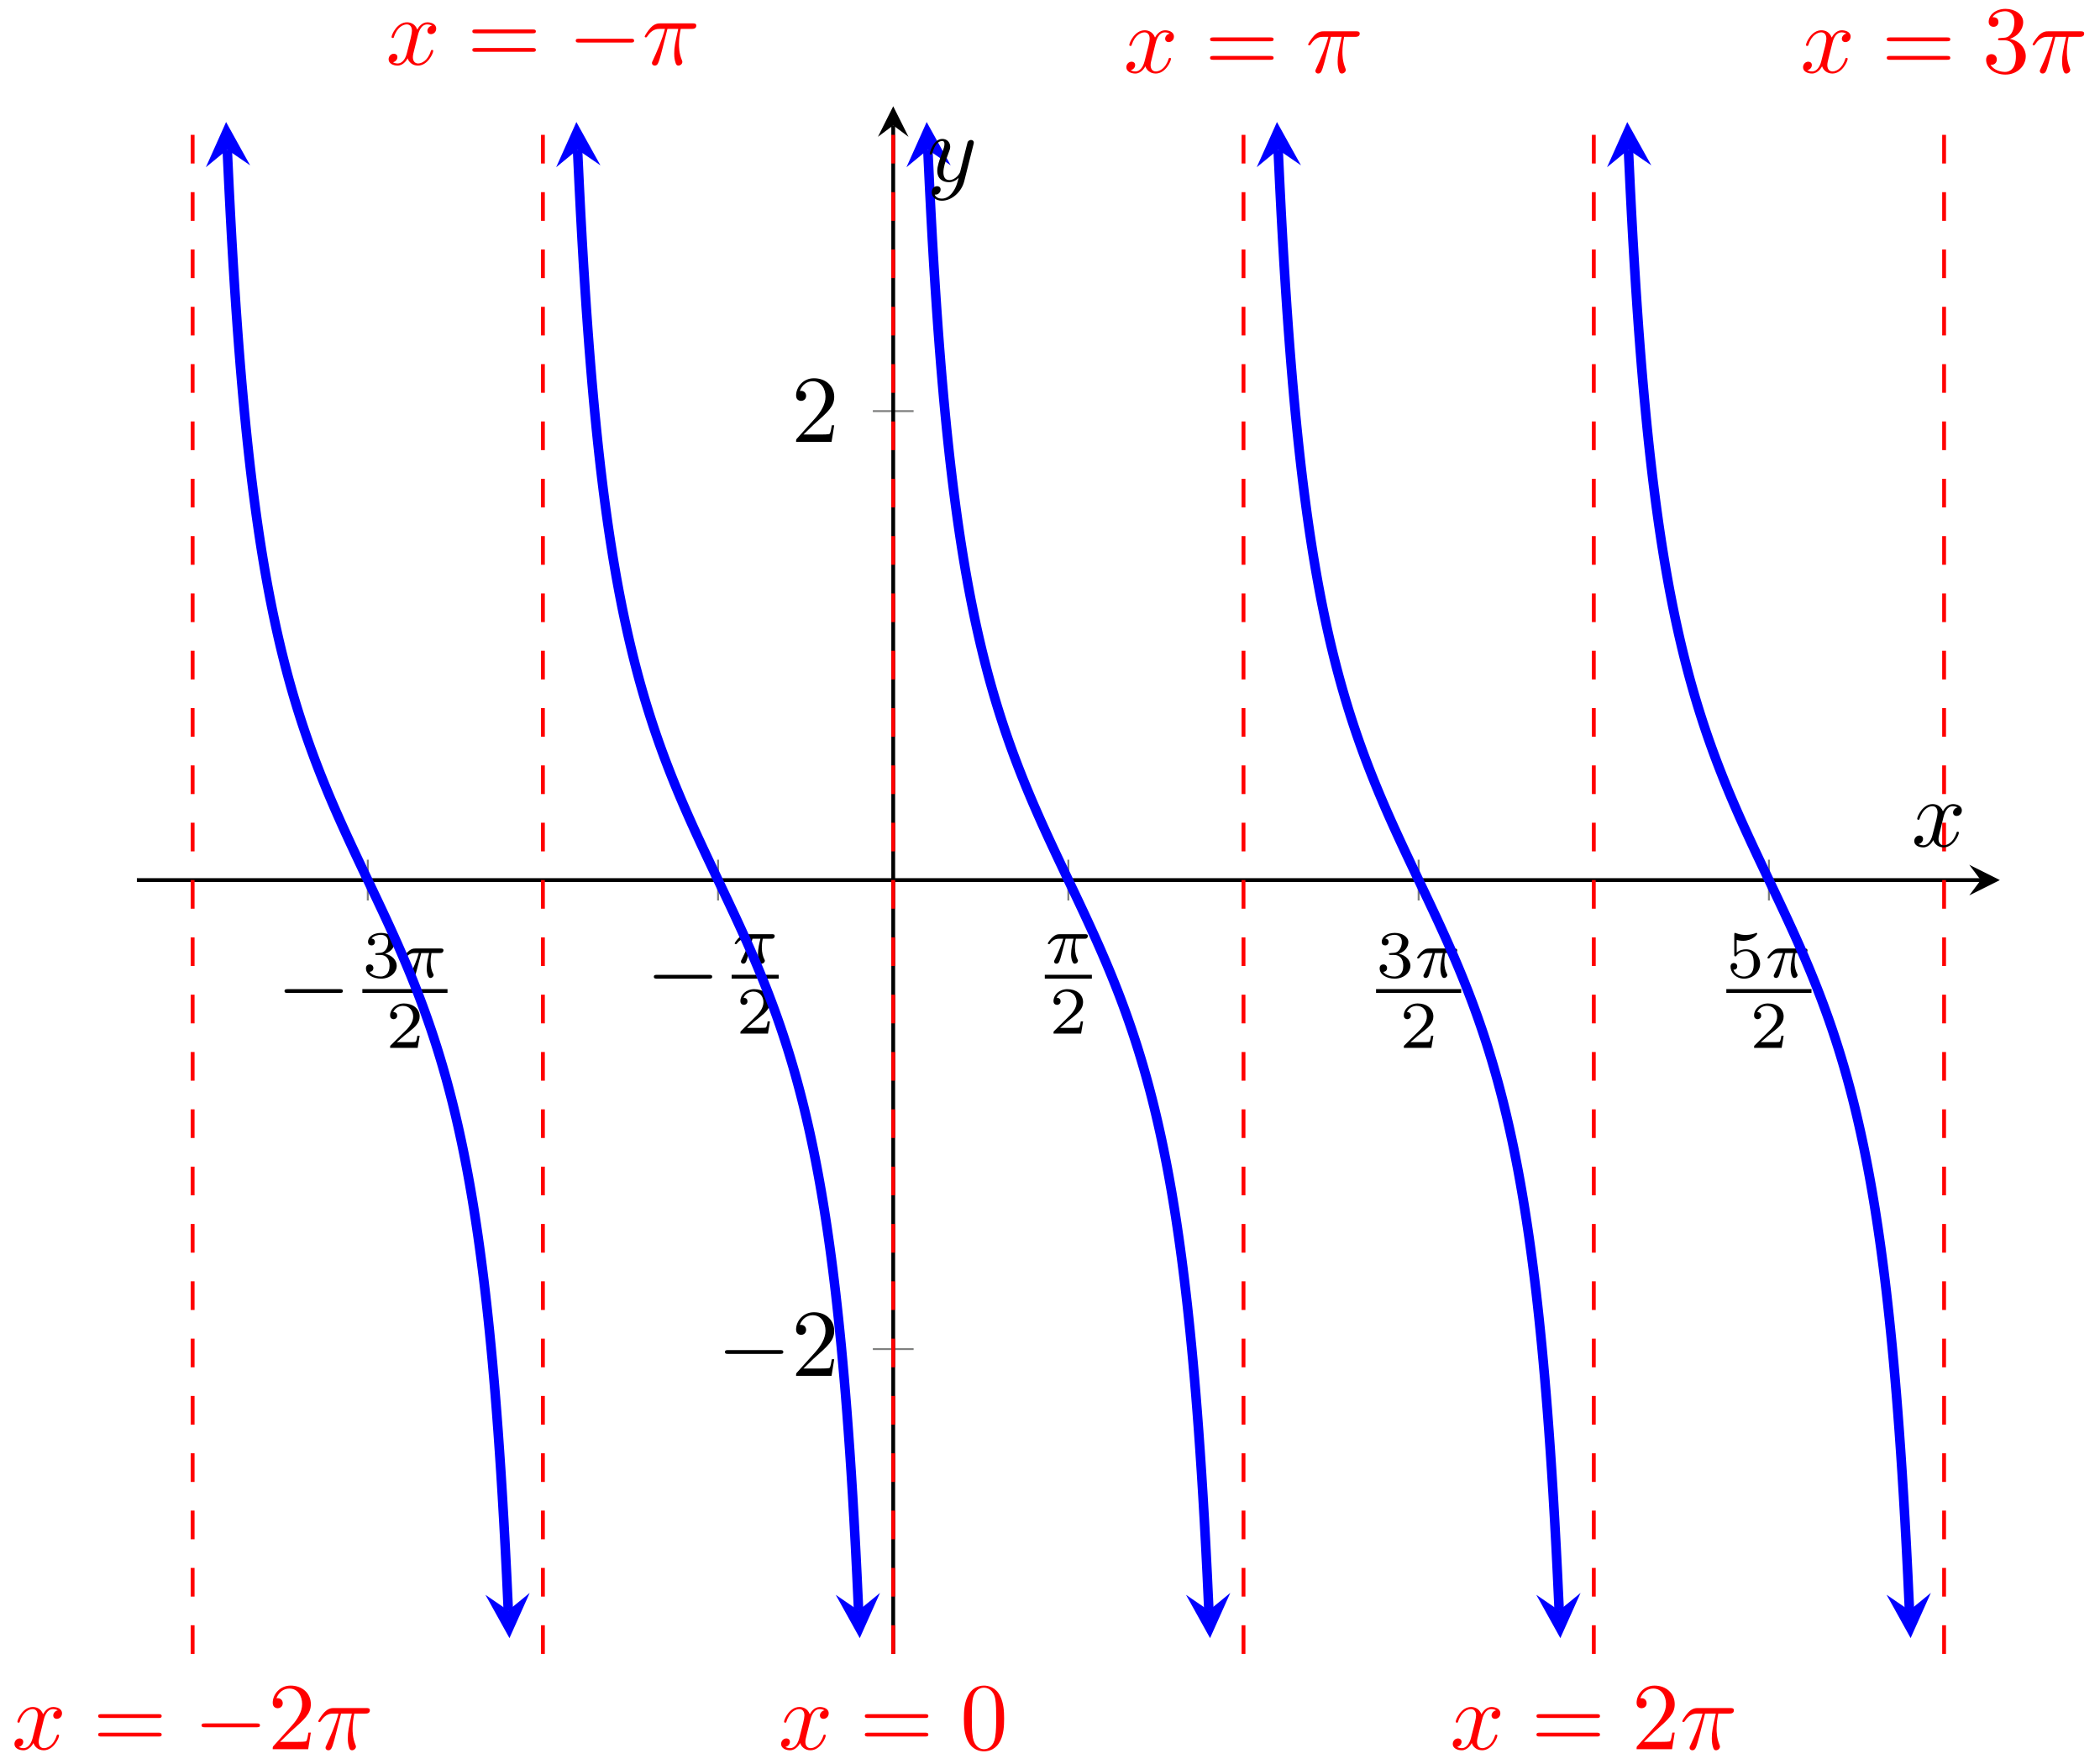 <svg xmlns="http://www.w3.org/2000/svg" xmlns:xlink="http://www.w3.org/1999/xlink" xmlns:inkscape="http://www.inkscape.org/namespaces/inkscape" version="1.1" width="219" height="184" viewBox="0 0 219 184">
<defs>
<path id="font_1_1" d="M.659 .23C.676 .23 .694 .23 .694 .25 .694 .27 .676 .27 .659 .27H.118C.101 .27 .083 .27 .083 .25 .083 .23 .101 .23 .118 .23H.659Z"/>
<path id="font_2_2" d="M.273 .334C.351 .334 .407 .28 .407 .173 .407 .049 .335 .012 .277 .012 .237 .012 .149 .023 .107 .082 .154 .084 .165 .117 .165 .138 .165 .17 .141 .193 .11 .193 .082 .193 .054 .176 .054 .135 .054 .041 .158-.02 .279-.02 .418-.02 .514 .073 .514 .173 .514 .251 .45 .329 .34 .352 .445 .39 .483 .465 .483 .526 .483 .605 .392 .664 .281 .664 .17 .664 .085 .61 .085 .53 .085 .496 .107 .477 .137 .477 .168 .477 .188 .5 .188 .528 .188 .557 .168 .578 .137 .58 .172 .624 .241 .635 .278 .635 .323 .635 .386 .613 .386 .526 .386 .484 .372 .438 .346 .407 .313 .369 .285 .367 .235 .364 .21 .362 .208 .362 .203 .361 .201 .361 .193 .359 .193 .348 .193 .334 .202 .334 .219 .334H.273Z"/>
<path id="font_3_1" d="M.311 .363H.43C.415 .303 .393 .212 .393 .133 .393 .093 .398 .066 .404 .044 .42-.006 .433-.01 .449-.01 .472-.01 .496 .011 .496 .035 .496 .043 .494 .047 .488 .057 .469 .094 .451 .151 .451 .233 .451 .252 .451 .292 .465 .363H.59C.608 .363 .616 .363 .627 .371 .641 .381 .644 .397 .644 .402 .644 .431 .618 .431 .601 .431H.224C.183 .431 .155 .422 .11 .38 .084 .357 .045 .303 .045 .294 .045 .282 .058 .282 .062 .282 .073 .282 .074 .284 .08 .293 .131 .363 .193 .363 .215 .363H.276C.245 .253 .191 .135 .161 .075 .155 .062 .145 .041 .142 .037 .141 .033 .139 .029 .139 .022 .139 .006 .151-.01 .174-.01 .214-.01 .225 .035 .249 .125L.311 .363Z"/>
<path id="font_2_1" d="M.505 .182H.471C.468 .16 .458 .101 .445 .091 .437 .085 .36 .085 .346 .085H.162C.267 .178 .302 .206 .362 .253 .436 .312 .505 .374 .505 .469 .505 .59 .399 .664 .271 .664 .147 .664 .063 .577 .063 .485 .063 .434 .106 .429 .116 .429 .14 .429 .169 .446 .169 .482 .169 .5 .162 .535 .11 .535 .141 .606 .209 .628 .256 .628 .356 .628 .408 .55 .408 .469 .408 .382 .346 .313 .314 .277L.073 .039C.063 .03 .063 .028 .063 0H.475L.505 .182Z"/>
<path id="font_2_3" d="M.155 .559C.206 .546 .236 .546 .252 .546 .384 .546 .462 .636 .462 .651 .462 .662 .455 .665 .45 .665 .448 .665 .446 .665 .442 .662 .418 .653 .365 .633 .291 .633 .263 .633 .21 .635 .145 .66 .135 .665 .133 .665 .132 .665 .119 .665 .119 .654 .119 .638V.343C.119 .325 .119 .313 .135 .313 .144 .313 .145 .315 .155 .327 .198 .383 .259 .391 .294 .391 .354 .391 .381 .343 .386 .335 .404 .301 .41 .263 .41 .205 .41 .175 .41 .116 .38 .072 .355 .036 .312 .012 .263 .012 .198 .012 .131 .048 .106 .114 .144 .111 .163 .136 .163 .163 .163 .206 .126 .214 .113 .214 .111 .214 .063 .214 .063 .16 .063 .07 .145-.02 .265-.02 .393-.02 .505 .075 .505 .201 .505 .314 .419 .419 .295 .419 .251 .419 .199 .408 .155 .37V.559Z"/>
<path id="font_4_2" d="M.127 .077 .233 .18C.389 .318 .449 .372 .449 .472 .449 .586 .359 .666 .237 .666 .124 .666 .05 .574 .05 .485 .05 .429 .1 .429 .103 .429 .12 .429 .155 .441 .155 .482 .155 .508 .137 .534 .102 .534 .094 .534 .092 .534 .089 .533 .112 .598 .166 .635 .224 .635 .315 .635 .358 .554 .358 .472 .358 .392 .308 .313 .253 .251L.061 .037C.05 .026 .05 .024 .05 0H.421L.449 .174H.424C.419 .144 .412 .1 .402 .085 .395 .077 .329 .077 .307 .077H.127Z"/>
<path id="font_5_2" d="M.334 .302C.34 .328 .363 .42 .433 .42 .438 .42 .462 .42 .483 .407 .455 .402 .435 .377 .435 .353 .435 .337 .446 .318 .473 .318 .495 .318 .527 .336 .527 .376 .527 .428 .468 .442 .434 .442 .376 .442 .341 .389 .329 .366 .304 .432 .25 .442 .221 .442 .117 .442 .06 .313 .06 .288 .06 .278 .07 .278 .072 .278 .08 .278 .083 .28 .085 .289 .119 .395 .185 .42 .219 .42 .238 .42 .273 .411 .273 .353 .273 .322 .256 .255 .219 .115 .203 .053 .168 .011 .124 .011 .118 .011 .095 .011 .074 .024 .099 .029 .121 .05 .121 .078 .121 .105 .099 .113 .084 .113 .054 .113 .029 .087 .029 .055 .029 .009 .079-.011 .123-.011 .189-.011 .225 .059 .228 .065 .24 .028 .276-.011 .336-.011 .439-.011 .496 .118 .496 .143 .496 .153 .487 .153 .484 .153 .475 .153 .473 .149 .471 .142 .438 .035 .37 .011 .338 .011 .299 .011 .283 .043 .283 .077 .283 .099 .289 .121 .3 .165L.334 .302Z"/>
<path id="font_4_4" d="M.687 .327C.702 .327 .721 .327 .721 .347 .721 .367 .702 .367 .688 .367H.089C.075 .367 .056 .367 .056 .347 .056 .327 .075 .327 .09 .327H.687M.688 .133C.702 .133 .721 .133 .721 .153 .721 .173 .702 .173 .687 .173H.09C.075 .173 .056 .173 .056 .153 .056 .133 .075 .133 .089 .133H.688Z"/>
<path id="font_5_1" d="M.265 .373H.378C.345 .225 .336 .182 .336 .115 .336 .1 .336 .073 .344 .039 .354-.005 .365-.011 .38-.011 .4-.011 .421 .007 .421 .027 .421 .033 .421 .035 .415 .049 .386 .121 .386 .186 .386 .214 .386 .267 .393 .321 .404 .373H.518C.531 .373 .567 .373 .567 .407 .567 .431 .546 .431 .527 .431H.192C.17 .431 .132 .431 .088 .384 .053 .345 .027 .299 .027 .294 .027 .293 .027 .284 .039 .284 .047 .284 .049 .288 .055 .296 .104 .373 .162 .373 .182 .373H.239C.207 .252 .153 .131 .111 .04 .103 .025 .103 .023 .103 .016 .103-.003 .119-.011 .132-.011 .162-.011 .17 .017 .182 .054 .196 .1 .196 .102 .209 .152L.265 .373Z"/>
<path id="font_4_1" d="M.46 .32C.46 .4 .455 .48 .42 .554 .374 .65 .292 .666 .25 .666 .19 .666 .117 .64 .076 .547 .044 .478 .039 .4 .039 .32 .039 .245 .043 .155 .084 .079 .127-.002 .2-.022 .249-.022 .303-.022 .379-.001 .423 .094 .455 .163 .46 .241 .46 .32M.249-0C.21-0 .151 .025 .133 .121 .122 .181 .122 .273 .122 .332 .122 .396 .122 .462 .13 .516 .149 .635 .224 .644 .249 .644 .282 .644 .348 .626 .367 .527 .377 .471 .377 .395 .377 .332 .377 .257 .377 .189 .366 .125 .351 .03 .294-0 .249-0Z"/>
<path id="font_4_3" d="M.29 .352C.372 .379 .43 .449 .43 .528 .43 .61 .342 .666 .246 .666 .145 .666 .069 .606 .069 .53 .069 .497 .091 .478 .12 .478 .151 .478 .171 .5 .171 .529 .171 .579 .124 .579 .109 .579 .14 .628 .206 .641 .242 .641 .283 .641 .338 .619 .338 .529 .338 .517 .336 .459 .31 .415 .28 .367 .246 .364 .221 .363 .213 .362 .189 .36 .182 .36 .174 .359 .167 .358 .167 .348 .167 .337 .174 .337 .191 .337H.235C.317 .337 .354 .269 .354 .17 .354 .034 .285 .006 .241 .006 .198 .006 .123 .022 .088 .081 .123 .076 .154 .098 .154 .136 .154 .172 .127 .192 .098 .192 .074 .192 .042 .178 .042 .134 .042 .043 .135-.022 .244-.022 .366-.022 .457 .068 .457 .17 .457 .253 .394 .331 .29 .352Z"/>
<path id="font_5_3" d="M.486 .381C.49 .395 .49 .397 .49 .404 .49 .422 .476 .431 .461 .431 .451 .431 .435 .425 .426 .41 .424 .405 .416 .374 .412 .356 .405 .33 .398 .303 .392 .276L.347 .096C.343 .081 .3 .011 .234 .011 .183 .011 .172 .055 .172 .092 .172 .138 .189 .2 .223 .288 .239 .329 .243 .34 .243 .36 .243 .405 .211 .442 .161 .442 .066 .442 .029 .297 .029 .288 .029 .278 .039 .278 .041 .278 .051 .278 .052 .28 .057 .296 .084 .39 .124 .42 .158 .42 .166 .42 .183 .42 .183 .388 .183 .363 .173 .337 .166 .318 .126 .212 .108 .155 .108 .108 .108 .019 .171-.011 .23-.011 .269-.011 .303 .006 .331 .034 .318-.018 .306-.067 .266-.12 .24-.154 .202-.183 .156-.183 .142-.183 .097-.18 .08-.141 .096-.141 .109-.141 .123-.129 .133-.12 .143-.107 .143-.088 .143-.057 .116-.053 .106-.053 .083-.053 .05-.069 .05-.118 .05-.168 .094-.205 .156-.205 .259-.205 .362-.114 .39-.001L.486 .381Z"/>
</defs>
<path transform="matrix(1,0,0,-1,14.275,172.479)" stroke-width=".199" stroke-linecap="butt" stroke-miterlimit="10" stroke-linejoin="miter" fill="none" stroke="#7f807f" d="M24.079 78.572V82.824M60.609 78.572V82.824M97.138 78.572V82.824M133.668 78.572V82.824M170.197 78.572V82.824"/>
<path transform="matrix(1,0,0,-1,14.275,172.479)" stroke-width=".199" stroke-linecap="butt" stroke-miterlimit="10" stroke-linejoin="miter" fill="none" stroke="#7f807f" d="M76.749 31.79H81.001M76.749 129.606H81.001"/>
<path transform="matrix(1,0,0,-1,14.275,172.479)" stroke-width=".399" stroke-linecap="butt" stroke-miterlimit="10" stroke-linejoin="miter" fill="none" stroke="#000000" d="M0 80.698H192.288"/>
<path transform="matrix(1,0,0,-1,206.563,91.78)" d="M1.993 0-1.196 1.594 0 0-1.196-1.594"/>
<path transform="matrix(1,0,0,-1,14.275,172.479)" stroke-width=".399" stroke-linecap="butt" stroke-miterlimit="10" stroke-linejoin="miter" fill="none" stroke="#000000" d="M78.875 0V159.403"/>
<path transform="matrix(0,-1,-1,-0,93.15,13.073)" d="M1.993 0-1.196 1.594 0 0-1.196-1.594"/>
<use data-text="&#x2212;" xlink:href="#font_1_1" transform="matrix(9.963,0,0,-9.963,28.844,105.843)"/>
<use data-text="3" xlink:href="#font_2_2" transform="matrix(6.974,0,0,-6.974,37.788,101.92)"/>
<use data-text="&#x03c0;" xlink:href="#font_3_1" transform="matrix(6.974,0,0,-6.974,41.759,101.92)"/>
<path transform="matrix(1,0,0,-1,-86.81,-40.548)" stroke-width=".399" stroke-linecap="butt" stroke-miterlimit="10" stroke-linejoin="miter" fill="none" stroke="#000000" d="M124.598-143.897H133.478"/>
<use data-text="2" xlink:href="#font_2_1" transform="matrix(6.974,0,0,-6.974,40.242,109.278)"/>
<use data-text="&#x2212;" xlink:href="#font_1_1" transform="matrix(9.963,0,0,-9.963,67.359,104.351)"/>
<use data-text="&#x03c0;" xlink:href="#font_3_1" transform="matrix(6.974,0,0,-6.974,76.303,100.428)"/>
<path transform="matrix(1,0,0,-1,-48.295,-42.04)" stroke-width=".399" stroke-linecap="butt" stroke-miterlimit="10" stroke-linejoin="miter" fill="none" stroke="#000000" d="M124.598-143.897H129.507"/>
<use data-text="2" xlink:href="#font_2_1" transform="matrix(6.974,0,0,-6.974,76.772,107.786)"/>
<use data-text="&#x03c0;" xlink:href="#font_3_1" transform="matrix(6.974,0,0,-6.974,108.958,100.428)"/>
<path transform="matrix(1,0,0,-1,-7.891,-42.04)" stroke-width=".399" stroke-linecap="butt" stroke-miterlimit="10" stroke-linejoin="miter" fill="none" stroke="#000000" d="M116.849-143.897H121.758"/>
<use data-text="2" xlink:href="#font_2_1" transform="matrix(6.974,0,0,-6.974,109.427,107.786)"/>
<use data-text="3" xlink:href="#font_2_2" transform="matrix(6.974,0,0,-6.974,143.502,101.92)"/>
<use data-text="&#x03c0;" xlink:href="#font_3_1" transform="matrix(6.974,0,0,-6.974,147.473,101.92)"/>
<path transform="matrix(1,0,0,-1,26.653,-40.548)" stroke-width=".399" stroke-linecap="butt" stroke-miterlimit="10" stroke-linejoin="miter" fill="none" stroke="#000000" d="M116.849-143.897H125.729"/>
<use data-text="2" xlink:href="#font_2_1" transform="matrix(6.974,0,0,-6.974,145.957,109.278)"/>
<use data-text="5" xlink:href="#font_2_3" transform="matrix(6.974,0,0,-6.974,180.031,101.92)"/>
<use data-text="&#x03c0;" xlink:href="#font_3_1" transform="matrix(6.974,0,0,-6.974,184.002,101.92)"/>
<path transform="matrix(1,0,0,-1,63.182,-40.548)" stroke-width=".399" stroke-linecap="butt" stroke-miterlimit="10" stroke-linejoin="miter" fill="none" stroke="#000000" d="M116.849-143.897H125.729"/>
<use data-text="2" xlink:href="#font_2_1" transform="matrix(6.974,0,0,-6.974,182.486,109.278)"/>
<use data-text="&#x2212;" xlink:href="#font_1_1" transform="matrix(9.963,0,0,-9.963,74.774,143.484)"/>
<use data-text="2" xlink:href="#font_4_2" transform="matrix(9.963,0,0,-9.963,82.522,143.484)"/>
<use data-text="2" xlink:href="#font_4_2" transform="matrix(9.963,0,0,-9.963,82.523,46.082)"/>
<path transform="matrix(1,0,0,-1,14.275,172.479)" stroke-width=".996" stroke-linecap="butt" stroke-miterlimit="10" stroke-linejoin="miter" fill="none" stroke="#0000ff" d="M9.427 156.866 9.451 156.318 9.599 153.142 9.748 150.201 9.896 147.467 10.045 144.913 10.193 142.53 10.342 140.29 10.49 138.189 10.639 136.209 10.787 134.343 10.936 132.575 11.085 130.903 11.233 129.315 11.382 127.809 11.53 126.373 11.679 125.001 11.827 123.694 11.976 122.444 12.124 121.248 12.273 120.1 12.421 119 12.57 117.942 12.718 116.926 12.867 115.946 13.015 115.002 13.164 114.092 13.312 113.212 13.461 112.363 13.609 111.54 13.758 110.744 13.906 109.972 14.055 109.223 14.203 108.497 14.352 107.791 14.5 107.105 14.649 106.437 14.797 105.789 14.946 105.155 15.094 104.538 15.243 103.936 15.391 103.35 15.54 102.776 15.688 102.216 15.837 101.667 15.985 101.132 16.134 100.606 16.282 100.092 16.431 99.588 16.579 99.095 16.728 98.61 16.876 98.134 17.025 97.668 17.173 97.209 17.322 96.758 17.47 96.315 17.619 95.878 17.767 95.45 17.916 95.026 18.064 94.61 18.213 94.2 18.362 93.795 18.51 93.396 18.659 93.002 18.807 92.613 18.956 92.229 19.104 91.849 19.253 91.474 19.401 91.103 19.55 90.737 19.698 90.373 19.847 90.014 19.995 89.658 20.144 89.305 20.292 88.956 20.441 88.609 20.589 88.265 20.738 87.925 20.886 87.587 21.035 87.251 21.183 86.917 21.332 86.585 21.48 86.256 21.629 85.929 21.777 85.603 21.926 85.279 22.074 84.956 22.223 84.635 22.371 84.315 22.52 83.997 22.668 83.679 22.817 83.362 22.965 83.047 23.114 82.732 23.262 82.418 23.411 82.104 23.559 81.791 23.708 81.478 23.856 81.166 24.005 80.854 24.153 80.542 24.302 80.229 24.45 79.917 24.599 79.605 24.747 79.291 24.896 78.977 25.044 78.664 25.193 78.348 25.341 78.032 25.49 77.716 25.639 77.399 25.787 77.08 25.936 76.761 26.084 76.44 26.233 76.117 26.381 75.793 26.53 75.467 26.678 75.14 26.827 74.811 26.975 74.479 27.124 74.145 27.272 73.809 27.421 73.471 27.569 73.13 27.718 72.786 27.866 72.44 28.015 72.091 28.163 71.738 28.312 71.382 28.46 71.022 28.609 70.66 28.757 70.293 28.906 69.922 29.054 69.546 29.203 69.167 29.351 68.782 29.5 68.394 29.648 68 29.797 67.601 29.945 67.196 30.094 66.786 30.242 66.369 30.391 65.946 30.539 65.517 30.688 65.081 30.836 64.638 30.985 64.187 31.133 63.728 31.282 63.261 31.43 62.785 31.579 62.301 31.727 61.807 31.876 61.304 32.024 60.789 32.173 60.265 32.322 59.729 32.47 59.18 32.619 58.62 32.767 58.047 32.916 57.459 33.064 56.858 33.213 56.241 33.361 55.607 33.51 54.959 33.658 54.291 33.807 53.605 33.955 52.899 34.104 52.173 34.252 51.424 34.401 50.652 34.549 49.856 34.698 49.033 34.846 48.183 34.995 47.304 35.143 46.392 35.292 45.449 35.44 44.47 35.589 43.452 35.737 42.396 35.886 41.295 36.034 40.149 36.183 38.952 36.331 37.702 36.48 36.394 36.628 35.026 36.777 33.589 36.925 32.079 37.074 30.493 37.222 28.819 37.371 27.053 37.519 25.184 37.668 23.206 37.816 21.104 37.965 18.869 38.113 16.483 38.262 13.931 38.41 11.195 38.559 8.254 38.707 5.078 38.731 4.53"/>
<path transform="matrix(-.043,-.999,-.999,.043,23.702,15.61)" d="M2.889 0-1.734 2.311 0 0-1.734-2.311" fill="#0000ff"/>
<path transform="matrix(.043,.999,.999,-.043,53.006,167.949)" d="M2.889 0-1.734 2.311 0 0-1.734-2.311" fill="#0000ff"/>
<path transform="matrix(1,0,0,-1,14.275,172.479)" stroke-width=".996" stroke-linecap="butt" stroke-miterlimit="10" stroke-linejoin="miter" fill="none" stroke="#0000ff" d="M45.958 156.866 45.981 156.318 46.13 153.144 46.278 150.201 46.427 147.465 46.575 144.913 46.724 142.527 46.872 140.29 47.021 138.189 47.169 136.212 47.318 134.343 47.466 132.577 47.615 130.903 47.763 129.315 47.912 127.806 48.06 126.373 48.209 125.001 48.357 123.694 48.506 122.444 48.654 121.248 48.803 120.102 48.952 119 49.1 117.942 49.249 116.927 49.397 115.947 49.546 115.004 49.694 114.092 49.843 113.212 49.991 112.363 50.14 111.54 50.288 110.744 50.437 109.972 50.585 109.223 50.734 108.497 50.882 107.791 51.031 107.106 51.179 106.437 51.328 105.788 51.476 105.155 51.625 104.538 51.773 103.937 51.922 103.349 52.07 102.776 52.219 102.216 52.367 101.667 52.516 101.131 52.664 100.606 52.813 100.092 52.961 99.588 53.11 99.095 53.258 98.61 53.407 98.135 53.555 97.668 53.704 97.209 53.852 96.758 54.001 96.315 54.149 95.879 54.298 95.45 54.446 95.026 54.595 94.611 54.743 94.2 54.892 93.795 55.04 93.396 55.189 93.002 55.337 92.613 55.486 92.229 55.634 91.85 55.783 91.474 55.931 91.104 56.08 90.736 56.229 90.373 56.377 90.014 56.526 89.658 56.674 89.305 56.823 88.956 56.971 88.609 57.12 88.265 57.268 87.925 57.417 87.587 57.565 87.251 57.714 86.917 57.862 86.585 58.011 86.256 58.159 85.929 58.308 85.603 58.456 85.279 58.605 84.956 58.753 84.635 58.902 84.315 59.05 83.997 59.199 83.68 59.347 83.363 59.496 83.047 59.644 82.732 59.793 82.418 59.941 82.104 60.09 81.792 60.238 81.478 60.387 81.166 60.535 80.854 60.684 80.542 60.832 80.229 60.981 79.917 61.129 79.605 61.278 79.291 61.426 78.977 61.575 78.664 61.723 78.349 61.872 78.033 62.02 77.716 62.169 77.399 62.317 77.081 62.466 76.761 62.614 76.44 62.763 76.117 62.911 75.793 63.06 75.468 63.209 75.139 63.357 74.811 63.506 74.479 63.654 74.145 63.803 73.809 63.951 73.471 64.1 73.129 64.248 72.787 64.397 72.44 64.545 72.09 64.694 71.737 64.842 71.381 64.991 71.023 65.139 70.66 65.288 70.293 65.436 69.922 65.585 69.546 65.733 69.167 65.882 68.783 66.03 68.394 66.179 68 66.327 67.601 66.476 67.196 66.624 66.786 66.773 66.369 66.921 65.946 67.07 65.518 67.218 65.081 67.367 64.638 67.515 64.187 67.664 63.728 67.812 63.261 67.961 62.785 68.109 62.301 68.258 61.807 68.406 61.304 68.555 60.789 68.703 60.265 68.852 59.728 69 59.181 69.149 58.62 69.297 58.046 69.446 57.459 69.594 56.858 69.743 56.241 69.891 55.608 70.04 54.959 70.189 54.291 70.337 53.605 70.486 52.899 70.634 52.173 70.783 51.425 70.931 50.653 71.08 49.857 71.228 49.032 71.377 48.183 71.525 47.302 71.674 46.393 71.822 45.449 71.971 44.469 72.119 43.454 72.268 42.395 72.416 41.295 72.565 40.149 72.713 38.952 72.862 37.702 73.01 36.395 73.159 35.023 73.307 33.589 73.456 32.081 73.604 30.492 73.753 28.82 73.901 27.057 74.05 25.184 74.198 23.206 74.347 21.106 74.495 18.866 74.644 16.483 74.792 13.934 74.941 11.195 75.089 8.254 75.238 5.082 75.262 4.53"/>
<path transform="matrix(-.043,-.999,-.999,.043,60.233,15.61)" d="M2.889 0-1.734 2.311 0 0-1.734-2.311" fill="#0000ff"/>
<path transform="matrix(.043,.999,.999,-.043,89.537,167.949)" d="M2.889 0-1.734 2.311 0 0-1.734-2.311" fill="#0000ff"/>
<path transform="matrix(1,0,0,-1,14.275,172.479)" stroke-width=".996" stroke-linecap="butt" stroke-miterlimit="10" stroke-linejoin="miter" fill="none" stroke="#0000ff" d="M82.488 156.866 82.512 156.313 82.66 153.142 82.809 150.201 82.957 147.461 83.106 144.913 83.254 142.53 83.403 140.292 83.551 138.189 83.7 136.208 83.848 134.343 83.997 132.577 84.145 130.903 84.294 129.316 84.442 127.806 84.591 126.372 84.739 125.001 84.888 123.694 85.036 122.444 85.185 121.248 85.333 120.1 85.482 119 85.63 117.943 85.779 116.926 85.927 115.947 86.076 115.003 86.224 114.092 86.373 113.212 86.522 112.363 86.67 111.54 86.819 110.743 86.967 109.972 87.116 109.223 87.264 108.497 87.413 107.791 87.561 107.106 87.71 106.437 87.858 105.788 88.007 105.155 88.155 104.538 88.304 103.937 88.452 103.35 88.601 102.776 88.749 102.216 88.898 101.667 89.046 101.131 89.195 100.606 89.343 100.092 89.492 99.588 89.64 99.095 89.789 98.61 89.937 98.135 90.086 97.668 90.234 97.209 90.383 96.758 90.531 96.315 90.68 95.879 90.828 95.45 90.977 95.027 91.125 94.61 91.274 94.2 91.422 93.795 91.571 93.396 91.719 93.002 91.868 92.613 92.016 92.229 92.165 91.85 92.313 91.475 92.462 91.103 92.61 90.737 92.759 90.373 92.907 90.014 93.056 89.658 93.204 89.306 93.353 88.956 93.501 88.609 93.65 88.266 93.799 87.925 93.947 87.587 94.096 87.251 94.244 86.917 94.393 86.585 94.541 86.256 94.69 85.929 94.838 85.603 94.987 85.279 95.135 84.956 95.284 84.635 95.432 84.315 95.581 83.997 95.729 83.679 95.878 83.362 96.026 83.047 96.175 82.733 96.323 82.418 96.472 82.105 96.62 81.792 96.769 81.478 96.917 81.166 97.066 80.854 97.214 80.542 97.363 80.229 97.511 79.917 97.66 79.605 97.808 79.291 97.957 78.977 98.105 78.663 98.254 78.349 98.402 78.033 98.551 77.716 98.699 77.399 98.848 77.081 98.996 76.761 99.145 76.44 99.293 76.117 99.442 75.793 99.59 75.467 99.739 75.14 99.887 74.811 100.036 74.479 100.184 74.145 100.333 73.809 100.481 73.471 100.63 73.13 100.778 72.787 100.927 72.44 101.076 72.09 101.224 71.737 101.373 71.382 101.521 71.022 101.67 70.66 101.818 70.293 101.967 69.922 102.115 69.546 102.264 69.167 102.412 68.783 102.561 68.394 102.709 68 102.858 67.601 103.006 67.196 103.155 66.786 103.303 66.369 103.452 65.946 103.6 65.518 103.749 65.081 103.897 64.638 104.046 64.187 104.194 63.728 104.343 63.261 104.491 62.786 104.64 62.301 104.788 61.807 104.937 61.304 105.085 60.789 105.234 60.265 105.382 59.729 105.531 59.181 105.679 58.62 105.828 58.047 105.976 57.459 106.125 56.858 106.273 56.241 106.422 55.608 106.57 54.958 106.719 54.291 106.867 53.605 107.016 52.899 107.164 52.173 107.313 51.424 107.461 50.653 107.61 49.857 107.758 49.033 107.907 48.184 108.055 47.304 108.204 46.393 108.353 45.45 108.501 44.47 108.65 43.453 108.798 42.397 108.947 41.294 109.095 40.148 109.244 38.952 109.392 37.703 109.541 36.395 109.689 35.023 109.838 33.589 109.986 32.081 110.135 30.492 110.283 28.823 110.432 27.054 110.58 25.188 110.729 23.207 110.877 21.104 111.026 18.869 111.174 16.483 111.323 13.929 111.471 11.195 111.62 8.254 111.768 5.082 111.792 4.53"/>
<path transform="matrix(-.043,-.999,-.999,.043,96.763,15.61)" d="M2.889 0-1.734 2.311 0 0-1.734-2.311" fill="#0000ff"/>
<path transform="matrix(.043,.999,.999,-.043,126.067,167.949)" d="M2.889 0-1.734 2.311 0 0-1.734-2.311" fill="#0000ff"/>
<path transform="matrix(1,0,0,-1,14.275,172.479)" stroke-width=".996" stroke-linecap="butt" stroke-miterlimit="10" stroke-linejoin="miter" fill="none" stroke="#0000ff" d="M119.018 156.866 119.042 156.32 119.191 153.142 119.339 150.201 119.488 147.465 119.636 144.913 119.785 142.53 119.933 140.292 120.082 138.19 120.23 136.208 120.379 134.343 120.527 132.575 120.676 130.903 120.824 129.315 120.973 127.806 121.121 126.37 121.27 125.002 121.418 123.694 121.567 122.444 121.715 121.248 121.864 120.1 122.012 119 122.161 117.943 122.309 116.926 122.458 115.946 122.606 115.002 122.755 114.092 122.903 113.213 123.052 112.363 123.2 111.54 123.349 110.744 123.497 109.972 123.646 109.223 123.794 108.497 123.943 107.791 124.091 107.106 124.24 106.438 124.388 105.789 124.537 105.155 124.686 104.538 124.834 103.937 124.983 103.349 125.131 102.776 125.28 102.216 125.428 101.667 125.577 101.131 125.725 100.606 125.874 100.092 126.022 99.588 126.171 99.095 126.319 98.61 126.468 98.135 126.616 97.668 126.765 97.209 126.913 96.758 127.062 96.316 127.21 95.879 127.359 95.45 127.507 95.027 127.656 94.611 127.804 94.2 127.953 93.795 128.101 93.396 128.25 93.002 128.398 92.613 128.547 92.229 128.695 91.85 128.844 91.474 128.992 91.103 129.141 90.736 129.289 90.373 129.438 90.014 129.586 89.658 129.735 89.305 129.883 88.956 130.032 88.609 130.18 88.266 130.329 87.925 130.477 87.587 130.626 87.251 130.774 86.917 130.923 86.585 131.071 86.256 131.22 85.929 131.369 85.603 131.517 85.279 131.666 84.956 131.814 84.635 131.963 84.315 132.111 83.997 132.26 83.679 132.408 83.362 132.557 83.047 132.705 82.732 132.854 82.419 133.002 82.104 133.151 81.792 133.299 81.479 133.448 81.166 133.596 80.854 133.745 80.542 133.893 80.229 134.042 79.917 134.19 79.605 134.339 79.291 134.487 78.977 134.636 78.664 134.784 78.349 134.933 78.033 135.081 77.716 135.23 77.399 135.378 77.08 135.527 76.761 135.675 76.44 135.824 76.117 135.972 75.793 136.121 75.467 136.269 75.14 136.418 74.811 136.566 74.479 136.715 74.145 136.863 73.809 137.012 73.471 137.16 73.13 137.309 72.786 137.457 72.44 137.606 72.09 137.754 71.738 137.903 71.381 138.051 71.023 138.2 70.66 138.349 70.293 138.497 69.922 138.646 69.546 138.794 69.167 138.943 68.783 139.091 68.394 139.24 68 139.388 67.601 139.537 67.196 139.685 66.786 139.834 66.369 139.982 65.946 140.131 65.517 140.279 65.081 140.428 64.637 140.576 64.187 140.725 63.728 140.873 63.261 141.022 62.785 141.17 62.301 141.319 61.807 141.467 61.304 141.616 60.789 141.764 60.265 141.913 59.729 142.061 59.181 142.21 58.619 142.358 58.046 142.507 57.46 142.655 56.858 142.804 56.241 142.952 55.608 143.101 54.958 143.249 54.291 143.398 53.605 143.546 52.899 143.695 52.172 143.843 51.424 143.992 50.653 144.14 49.856 144.289 49.032 144.437 48.184 144.586 47.302 144.734 46.393 144.883 45.449 145.031 44.47 145.18 43.454 145.328 42.395 145.477 41.295 145.625 40.148 145.774 38.952 145.923 37.702 146.071 36.395 146.22 35.023 146.368 33.589 146.517 32.081 146.665 30.494 146.814 28.82 146.962 27.053 147.111 25.184 147.259 23.207 147.408 21.106 147.556 18.869 147.705 16.483 147.853 13.929 148.002 11.195 148.15 8.251 148.299 5.082 148.323 4.529"/>
<path transform="matrix(-.043,-.999,-.999,.043,133.293,15.61)" d="M2.889 0-1.734 2.311 0 0-1.734-2.311" fill="#0000ff"/>
<path transform="matrix(.043,.999,.999,-.043,162.598,167.95)" d="M2.889 0-1.734 2.311 0 0-1.734-2.311" fill="#0000ff"/>
<path transform="matrix(1,0,0,-1,14.275,172.479)" stroke-width=".996" stroke-linecap="butt" stroke-miterlimit="10" stroke-linejoin="miter" fill="none" stroke="#0000ff" d="M155.549 156.866 155.573 156.32 155.721 153.142 155.87 150.201 156.018 147.467 156.167 144.917 156.315 142.53 156.464 140.293 156.612 138.19 156.761 136.212 156.909 134.343 157.058 132.577 157.206 130.903 157.355 129.315 157.503 127.806 157.652 126.37 157.8 125.001 157.949 123.694 158.097 122.446 158.246 121.248 158.394 120.1 158.543 119 158.691 117.943 158.84 116.926 158.988 115.946 159.137 115.004 159.285 114.093 159.434 113.212 159.582 112.363 159.731 111.54 159.879 110.743 160.028 109.972 160.176 109.224 160.325 108.497 160.473 107.791 160.622 107.105 160.77 106.437 160.919 105.788 161.067 105.155 161.216 104.538 161.364 103.936 161.513 103.35 161.661 102.776 161.81 102.215 161.958 101.667 162.107 101.131 162.256 100.606 162.404 100.092 162.553 99.588 162.701 99.095 162.85 98.61 162.998 98.135 163.147 97.668 163.295 97.209 163.444 96.758 163.592 96.315 163.741 95.879 163.889 95.449 164.038 95.027 164.186 94.611 164.335 94.2 164.483 93.795 164.632 93.396 164.78 93.002 164.929 92.613 165.077 92.229 165.226 91.85 165.374 91.474 165.523 91.103 165.671 90.736 165.82 90.373 165.968 90.014 166.117 89.658 166.265 89.306 166.414 88.956 166.562 88.609 166.711 88.266 166.859 87.925 167.008 87.587 167.156 87.251 167.305 86.916 167.453 86.585 167.602 86.256 167.75 85.929 167.899 85.603 168.047 85.279 168.196 84.956 168.344 84.635 168.493 84.315 168.641 83.997 168.79 83.68 168.938 83.362 169.087 83.047 169.236 82.733 169.384 82.419 169.533 82.105 169.681 81.792 169.83 81.479 169.978 81.166 170.127 80.854 170.275 80.542 170.424 80.229 170.572 79.917 170.721 79.605 170.869 79.291 171.018 78.977 171.166 78.664 171.315 78.349 171.463 78.033 171.612 77.716 171.76 77.399 171.909 77.08 172.057 76.761 172.206 76.44 172.354 76.117 172.503 75.793 172.651 75.468 172.8 75.14 172.948 74.811 173.097 74.479 173.245 74.145 173.394 73.81 173.542 73.471 173.691 73.13 173.839 72.786 173.988 72.44 174.136 72.09 174.285 71.738 174.433 71.382 174.582 71.023 174.73 70.66 174.879 70.293 175.027 69.922 175.176 69.546 175.324 69.167 175.473 68.783 175.621 68.394 175.77 68 175.918 67.601 176.067 67.196 176.215 66.786 176.364 66.369 176.513 65.946 176.661 65.518 176.81 65.081 176.958 64.638 177.107 64.187 177.255 63.728 177.404 63.261 177.552 62.786 177.701 62.301 177.849 61.807 177.998 61.304 178.146 60.789 178.295 60.264 178.443 59.729 178.592 59.181 178.74 58.62 178.889 58.047 179.037 57.459 179.186 56.858 179.334 56.241 179.483 55.608 179.631 54.958 179.78 54.292 179.928 53.605 180.077 52.899 180.225 52.173 180.374 51.424 180.522 50.653 180.671 49.857 180.819 49.034 180.968 48.183 181.116 47.304 181.265 46.393 181.413 45.45 181.562 44.47 181.71 43.453 181.859 42.396 182.007 41.295 182.156 40.149 182.304 38.952 182.453 37.703 182.601 36.394 182.75 35.023 182.898 33.589 183.047 32.081 183.196 30.492 183.344 28.82 183.493 27.055 183.641 25.186 183.79 23.207 183.938 21.106 184.087 18.869 184.235 16.483 184.384 13.931 184.532 11.195 184.681 8.254 184.829 5.076 184.853 4.535"/>
<path transform="matrix(-.043,-.999,-.999,.043,169.824,15.61)" d="M2.889 0-1.734 2.311 0 0-1.734-2.311" fill="#0000ff"/>
<path transform="matrix(.043,.999,.999,-.043,199.127,167.944)" d="M2.889 0-1.734 2.311 0 0-1.734-2.311" fill="#0000ff"/>
<path transform="matrix(1,0,0,-1,14.275,172.479)" stroke-width=".399" stroke-linecap="butt" stroke-dasharray="2.989,2.989" stroke-miterlimit="10" stroke-linejoin="miter" fill="none" stroke="#ff0000" d="M5.814 0V161.396"/>
<use data-text="x" xlink:href="#font_5_2" transform="matrix(9.963,0,0,-9.963,1.217,182.419)" fill="#ff0000"/>
<use data-text="=" xlink:href="#font_4_4" transform="matrix(9.963,0,0,-9.963,9.678,182.419)" fill="#ff0000"/>
<use data-text="&#x2212;" xlink:href="#font_1_1" transform="matrix(9.963,0,0,-9.963,20.194,182.419)" fill="#ff0000"/>
<use data-text="2" xlink:href="#font_4_2" transform="matrix(9.963,0,0,-9.963,27.943,182.419)" fill="#ff0000"/>
<use data-text="&#x03c0;" xlink:href="#font_5_1" transform="matrix(9.963,0,0,-9.963,32.924,182.419)" fill="#ff0000"/>
<path transform="matrix(1,0,0,-1,14.275,172.479)" stroke-width=".399" stroke-linecap="butt" stroke-dasharray="2.989,2.989" stroke-miterlimit="10" stroke-linejoin="miter" fill="none" stroke="#ff0000" d="M42.344 0V161.396"/>
<use data-text="x" xlink:href="#font_5_2" transform="matrix(9.963,0,0,-9.963,40.238,6.73)" fill="#ff0000"/>
<use data-text="=" xlink:href="#font_4_4" transform="matrix(9.963,0,0,-9.963,48.699,6.73)" fill="#ff0000"/>
<use data-text="&#x2212;" xlink:href="#font_1_1" transform="matrix(9.963,0,0,-9.963,59.215,6.73)" fill="#ff0000"/>
<use data-text="&#x03c0;" xlink:href="#font_5_1" transform="matrix(9.963,0,0,-9.963,66.964,6.73)" fill="#ff0000"/>
<path transform="matrix(1,0,0,-1,14.275,172.479)" stroke-width=".399" stroke-linecap="butt" stroke-dasharray="2.989,2.989" stroke-miterlimit="10" stroke-linejoin="miter" fill="none" stroke="#ff0000" d="M78.875 0V161.396"/>
<use data-text="x" xlink:href="#font_5_2" transform="matrix(9.963,0,0,-9.963,81.17,182.419)" fill="#ff0000"/>
<use data-text="=" xlink:href="#font_4_4" transform="matrix(9.963,0,0,-9.963,89.631,182.419)" fill="#ff0000"/>
<use data-text="0" xlink:href="#font_4_1" transform="matrix(9.963,0,0,-9.963,100.132,182.419)" fill="#ff0000"/>
<path transform="matrix(1,0,0,-1,14.275,172.479)" stroke-width=".399" stroke-linecap="butt" stroke-dasharray="2.989,2.989" stroke-miterlimit="10" stroke-linejoin="miter" fill="none" stroke="#ff0000" d="M115.405 0V161.396"/>
<use data-text="x" xlink:href="#font_5_2" transform="matrix(9.963,0,0,-9.963,117.173,7.56)" fill="#ff0000"/>
<use data-text="=" xlink:href="#font_4_4" transform="matrix(9.963,0,0,-9.963,125.634,7.56)" fill="#ff0000"/>
<use data-text="&#x03c0;" xlink:href="#font_5_1" transform="matrix(9.963,0,0,-9.963,136.15,7.56)" fill="#ff0000"/>
<path transform="matrix(1,0,0,-1,14.275,172.479)" stroke-width=".399" stroke-linecap="butt" stroke-dasharray="2.989,2.989" stroke-miterlimit="10" stroke-linejoin="miter" fill="none" stroke="#ff0000" d="M151.936 0V161.396"/>
<use data-text="x" xlink:href="#font_5_2" transform="matrix(9.963,0,0,-9.963,151.213,182.419)" fill="#ff0000"/>
<use data-text="=" xlink:href="#font_4_4" transform="matrix(9.963,0,0,-9.963,159.674,182.419)" fill="#ff0000"/>
<use data-text="2" xlink:href="#font_4_2" transform="matrix(9.963,0,0,-9.963,170.175,182.419)" fill="#ff0000"/>
<use data-text="&#x03c0;" xlink:href="#font_5_1" transform="matrix(9.963,0,0,-9.963,175.171,182.419)" fill="#ff0000"/>
<path transform="matrix(1,0,0,-1,14.275,172.479)" stroke-width=".399" stroke-linecap="butt" stroke-dasharray="2.989,2.989" stroke-miterlimit="10" stroke-linejoin="miter" fill="none" stroke="#ff0000" d="M188.466 0V161.396"/>
<use data-text="x" xlink:href="#font_5_2" transform="matrix(9.963,0,0,-9.963,187.743,7.56)" fill="#ff0000"/>
<use data-text="=" xlink:href="#font_4_4" transform="matrix(9.963,0,0,-9.963,196.204,7.56)" fill="#ff0000"/>
<use data-text="3" xlink:href="#font_4_3" transform="matrix(9.963,0,0,-9.963,206.705,7.56)" fill="#ff0000"/>
<use data-text="&#x03c0;" xlink:href="#font_5_1" transform="matrix(9.963,0,0,-9.963,211.701,7.56)" fill="#ff0000"/>
<use data-text="x" xlink:href="#font_5_2" transform="matrix(9.963,0,0,-9.963,199.341,88.26)"/>
<use data-text="y" xlink:href="#font_5_3" transform="matrix(9.963,0,0,-9.963,96.67,18.89)"/>
</svg>
